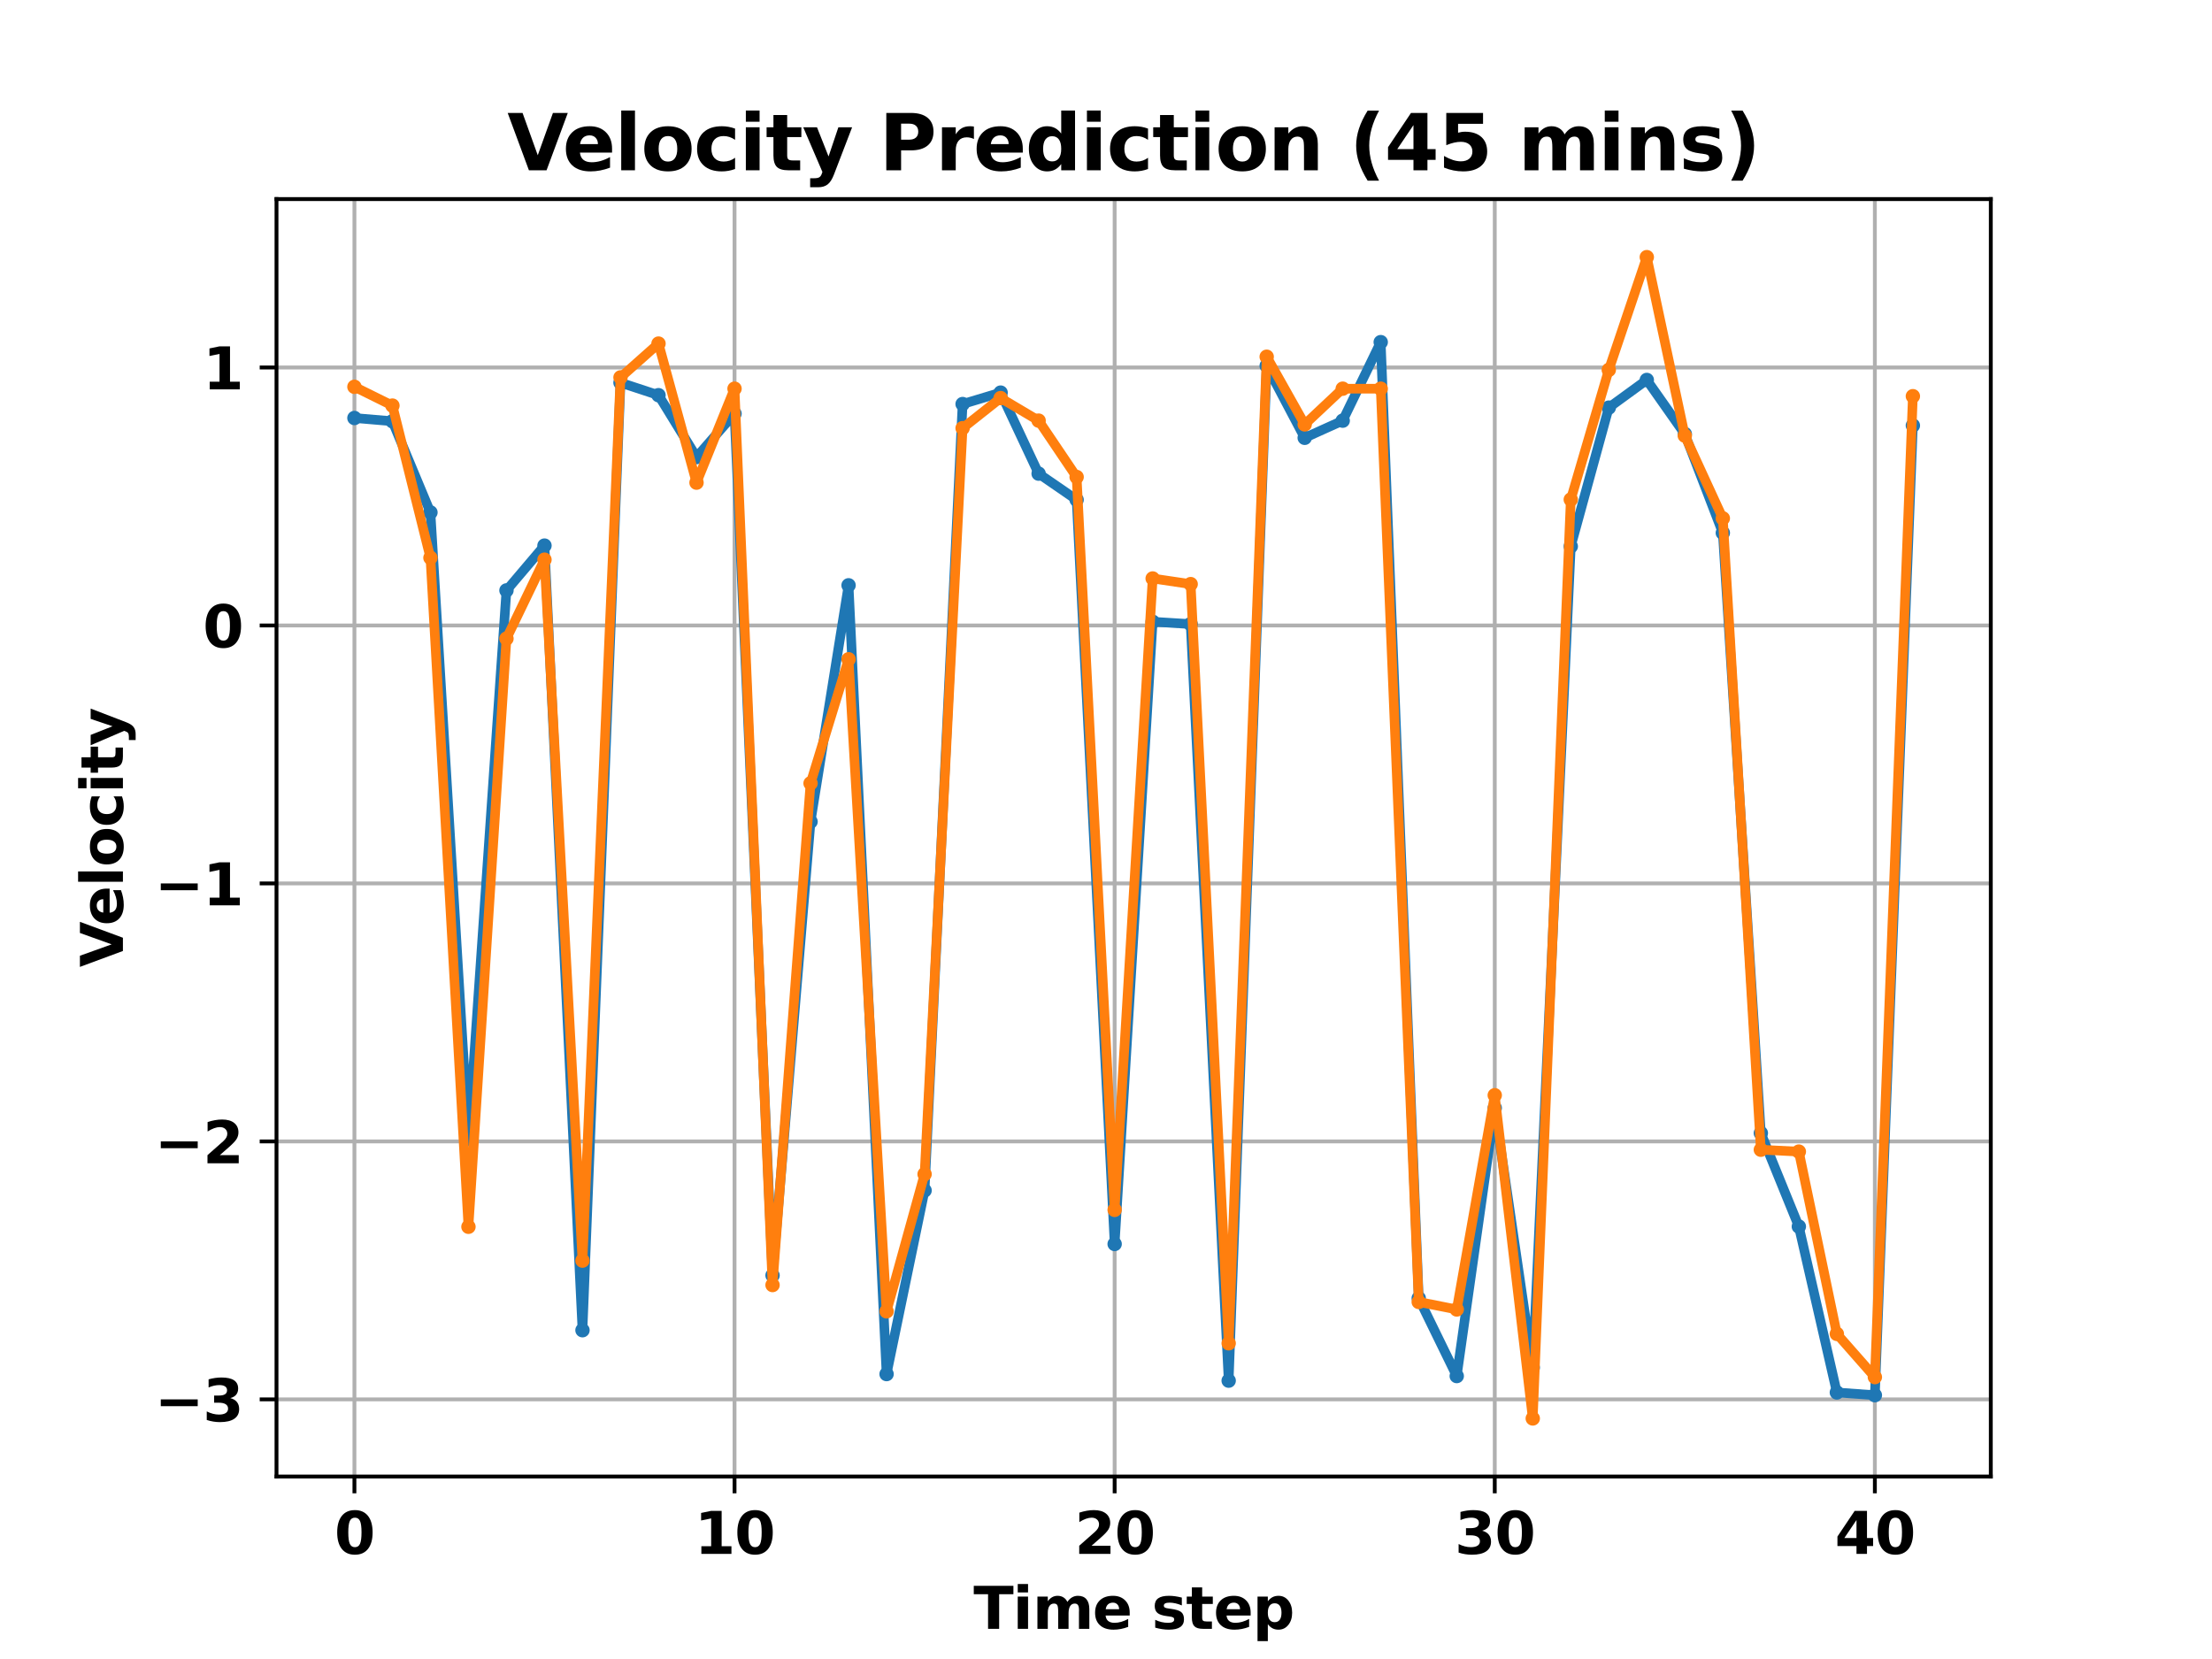 <?xml version="1.0" encoding="utf-8" standalone="no"?>
<!DOCTYPE svg PUBLIC "-//W3C//DTD SVG 1.1//EN"
  "http://www.w3.org/Graphics/SVG/1.1/DTD/svg11.dtd">
<svg xmlns:xlink="http://www.w3.org/1999/xlink" width="460.8pt" height="345.6pt" viewBox="0 0 460.8 345.6" xmlns="http://www.w3.org/2000/svg" version="1.1">
 <defs>
  <style type="text/css">*{stroke-linejoin: round; stroke-linecap: butt}</style>
 </defs>
 <g id="figure_1">
  <g id="patch_1">
   <path d="M 0 345.6 
L 460.8 345.6 
L 460.8 0 
L 0 0 
z
" style="fill: #ffffff"/>
  </g>
  <g id="axes_1">
   <g id="patch_2">
    <path d="M 57.6 307.584 
L 414.72 307.584 
L 414.72 41.472 
L 57.6 41.472 
z
" style="fill: #ffffff"/>
   </g>
   <g id="matplotlib.axis_1">
    <g id="xtick_1">
     <g id="line2d_1">
      <path d="M 73.833 307.584 
L 73.833 41.472 
" clip-path="url(#pe4bb2d89b6)" style="fill: none; stroke: #b0b0b0; stroke-width: 0.8; stroke-linecap: square"/>
     </g>
     <g id="line2d_2">
      <defs>
       <path id="mced9a76385" d="M 0 0 
L 0 3.5 
" style="stroke: #000000; stroke-width: 0.8"/>
      </defs>
      <g>
       <use xlink:href="#mced9a76385" x="73.833" y="307.584" style="stroke: #000000; stroke-width: 0.8"/>
      </g>
     </g>
     <g id="text_1">
      <!-- 0 -->
      <g transform="translate(69.658 323.702) scale(0.12 -0.12)">
       <defs>
        <path id="DejaVuSans-Bold-30" d="M 2944 2338 
Q 2944 3213 2780 3570 
Q 2616 3928 2228 3928 
Q 1841 3928 1675 3570 
Q 1509 3213 1509 2338 
Q 1509 1453 1675 1090 
Q 1841 728 2228 728 
Q 2613 728 2778 1090 
Q 2944 1453 2944 2338 
z
M 4147 2328 
Q 4147 1169 3647 539 
Q 3147 -91 2228 -91 
Q 1306 -91 806 539 
Q 306 1169 306 2328 
Q 306 3491 806 4120 
Q 1306 4750 2228 4750 
Q 3147 4750 3647 4120 
Q 4147 3491 4147 2328 
z
" transform="scale(0.016)"/>
       </defs>
       <use xlink:href="#DejaVuSans-Bold-30"/>
      </g>
     </g>
    </g>
    <g id="xtick_2">
     <g id="line2d_3">
      <path d="M 153.017 307.584 
L 153.017 41.472 
" clip-path="url(#pe4bb2d89b6)" style="fill: none; stroke: #b0b0b0; stroke-width: 0.8; stroke-linecap: square"/>
     </g>
     <g id="line2d_4">
      <g>
       <use xlink:href="#mced9a76385" x="153.017" y="307.584" style="stroke: #000000; stroke-width: 0.8"/>
      </g>
     </g>
     <g id="text_2">
      <!-- 10 -->
      <g transform="translate(144.667 323.702) scale(0.12 -0.12)">
       <defs>
        <path id="DejaVuSans-Bold-31" d="M 750 831 
L 1813 831 
L 1813 3847 
L 722 3622 
L 722 4441 
L 1806 4666 
L 2950 4666 
L 2950 831 
L 4013 831 
L 4013 0 
L 750 0 
L 750 831 
z
" transform="scale(0.016)"/>
       </defs>
       <use xlink:href="#DejaVuSans-Bold-31"/>
       <use xlink:href="#DejaVuSans-Bold-30" x="69.58"/>
      </g>
     </g>
    </g>
    <g id="xtick_3">
     <g id="line2d_5">
      <path d="M 232.201 307.584 
L 232.201 41.472 
" clip-path="url(#pe4bb2d89b6)" style="fill: none; stroke: #b0b0b0; stroke-width: 0.8; stroke-linecap: square"/>
     </g>
     <g id="line2d_6">
      <g>
       <use xlink:href="#mced9a76385" x="232.201" y="307.584" style="stroke: #000000; stroke-width: 0.8"/>
      </g>
     </g>
     <g id="text_3">
      <!-- 20 -->
      <g transform="translate(223.851 323.702) scale(0.12 -0.12)">
       <defs>
        <path id="DejaVuSans-Bold-32" d="M 1844 884 
L 3897 884 
L 3897 0 
L 506 0 
L 506 884 
L 2209 2388 
Q 2438 2594 2547 2791 
Q 2656 2988 2656 3200 
Q 2656 3528 2436 3728 
Q 2216 3928 1850 3928 
Q 1569 3928 1234 3808 
Q 900 3688 519 3450 
L 519 4475 
Q 925 4609 1322 4679 
Q 1719 4750 2100 4750 
Q 2938 4750 3402 4381 
Q 3866 4013 3866 3353 
Q 3866 2972 3669 2642 
Q 3472 2313 2841 1759 
L 1844 884 
z
" transform="scale(0.016)"/>
       </defs>
       <use xlink:href="#DejaVuSans-Bold-32"/>
       <use xlink:href="#DejaVuSans-Bold-30" x="69.58"/>
      </g>
     </g>
    </g>
    <g id="xtick_4">
     <g id="line2d_7">
      <path d="M 311.385 307.584 
L 311.385 41.472 
" clip-path="url(#pe4bb2d89b6)" style="fill: none; stroke: #b0b0b0; stroke-width: 0.8; stroke-linecap: square"/>
     </g>
     <g id="line2d_8">
      <g>
       <use xlink:href="#mced9a76385" x="311.385" y="307.584" style="stroke: #000000; stroke-width: 0.8"/>
      </g>
     </g>
     <g id="text_4">
      <!-- 30 -->
      <g transform="translate(303.035 323.702) scale(0.12 -0.12)">
       <defs>
        <path id="DejaVuSans-Bold-33" d="M 2981 2516 
Q 3453 2394 3698 2092 
Q 3944 1791 3944 1325 
Q 3944 631 3412 270 
Q 2881 -91 1863 -91 
Q 1503 -91 1142 -33 
Q 781 25 428 141 
L 428 1069 
Q 766 900 1098 814 
Q 1431 728 1753 728 
Q 2231 728 2486 893 
Q 2741 1059 2741 1369 
Q 2741 1688 2480 1852 
Q 2219 2016 1709 2016 
L 1228 2016 
L 1228 2791 
L 1734 2791 
Q 2188 2791 2409 2933 
Q 2631 3075 2631 3366 
Q 2631 3634 2415 3781 
Q 2200 3928 1806 3928 
Q 1516 3928 1219 3862 
Q 922 3797 628 3669 
L 628 4550 
Q 984 4650 1334 4700 
Q 1684 4750 2022 4750 
Q 2931 4750 3382 4451 
Q 3834 4153 3834 3553 
Q 3834 3144 3618 2883 
Q 3403 2622 2981 2516 
z
" transform="scale(0.016)"/>
       </defs>
       <use xlink:href="#DejaVuSans-Bold-33"/>
       <use xlink:href="#DejaVuSans-Bold-30" x="69.58"/>
      </g>
     </g>
    </g>
    <g id="xtick_5">
     <g id="line2d_9">
      <path d="M 390.569 307.584 
L 390.569 41.472 
" clip-path="url(#pe4bb2d89b6)" style="fill: none; stroke: #b0b0b0; stroke-width: 0.8; stroke-linecap: square"/>
     </g>
     <g id="line2d_10">
      <g>
       <use xlink:href="#mced9a76385" x="390.569" y="307.584" style="stroke: #000000; stroke-width: 0.8"/>
      </g>
     </g>
     <g id="text_5">
      <!-- 40 -->
      <g transform="translate(382.219 323.702) scale(0.12 -0.12)">
       <defs>
        <path id="DejaVuSans-Bold-34" d="M 2356 3675 
L 1038 1722 
L 2356 1722 
L 2356 3675 
z
M 2156 4666 
L 3494 4666 
L 3494 1722 
L 4159 1722 
L 4159 850 
L 3494 850 
L 3494 0 
L 2356 0 
L 2356 850 
L 288 850 
L 288 1881 
L 2156 4666 
z
" transform="scale(0.016)"/>
       </defs>
       <use xlink:href="#DejaVuSans-Bold-34"/>
       <use xlink:href="#DejaVuSans-Bold-30" x="69.58"/>
      </g>
     </g>
    </g>
    <g id="text_6">
     <!-- Time step -->
     <g transform="translate(202.796 339.316) scale(0.12 -0.12)">
      <defs>
       <path id="DejaVuSans-Bold-54" d="M 31 4666 
L 4331 4666 
L 4331 3756 
L 2784 3756 
L 2784 0 
L 1581 0 
L 1581 3756 
L 31 3756 
L 31 4666 
z
" transform="scale(0.016)"/>
       <path id="DejaVuSans-Bold-69" d="M 538 3500 
L 1656 3500 
L 1656 0 
L 538 0 
L 538 3500 
z
M 538 4863 
L 1656 4863 
L 1656 3950 
L 538 3950 
L 538 4863 
z
" transform="scale(0.016)"/>
       <path id="DejaVuSans-Bold-6d" d="M 3781 2919 
Q 3994 3244 4286 3414 
Q 4578 3584 4928 3584 
Q 5531 3584 5847 3212 
Q 6163 2841 6163 2131 
L 6163 0 
L 5038 0 
L 5038 1825 
Q 5041 1866 5042 1909 
Q 5044 1953 5044 2034 
Q 5044 2406 4934 2573 
Q 4825 2741 4581 2741 
Q 4263 2741 4089 2478 
Q 3916 2216 3909 1719 
L 3909 0 
L 2784 0 
L 2784 1825 
Q 2784 2406 2684 2573 
Q 2584 2741 2328 2741 
Q 2006 2741 1831 2477 
Q 1656 2213 1656 1722 
L 1656 0 
L 531 0 
L 531 3500 
L 1656 3500 
L 1656 2988 
Q 1863 3284 2130 3434 
Q 2397 3584 2719 3584 
Q 3081 3584 3359 3409 
Q 3638 3234 3781 2919 
z
" transform="scale(0.016)"/>
       <path id="DejaVuSans-Bold-65" d="M 4031 1759 
L 4031 1441 
L 1416 1441 
Q 1456 1047 1700 850 
Q 1944 653 2381 653 
Q 2734 653 3104 758 
Q 3475 863 3866 1075 
L 3866 213 
Q 3469 63 3072 -14 
Q 2675 -91 2278 -91 
Q 1328 -91 801 392 
Q 275 875 275 1747 
Q 275 2603 792 3093 
Q 1309 3584 2216 3584 
Q 3041 3584 3536 3087 
Q 4031 2591 4031 1759 
z
M 2881 2131 
Q 2881 2450 2695 2645 
Q 2509 2841 2209 2841 
Q 1884 2841 1681 2658 
Q 1478 2475 1428 2131 
L 2881 2131 
z
" transform="scale(0.016)"/>
       <path id="DejaVuSans-Bold-20" transform="scale(0.016)"/>
       <path id="DejaVuSans-Bold-73" d="M 3272 3391 
L 3272 2541 
Q 2913 2691 2578 2766 
Q 2244 2841 1947 2841 
Q 1628 2841 1473 2761 
Q 1319 2681 1319 2516 
Q 1319 2381 1436 2309 
Q 1553 2238 1856 2203 
L 2053 2175 
Q 2913 2066 3209 1816 
Q 3506 1566 3506 1031 
Q 3506 472 3093 190 
Q 2681 -91 1863 -91 
Q 1516 -91 1145 -36 
Q 775 19 384 128 
L 384 978 
Q 719 816 1070 734 
Q 1422 653 1784 653 
Q 2113 653 2278 743 
Q 2444 834 2444 1013 
Q 2444 1163 2330 1236 
Q 2216 1309 1875 1350 
L 1678 1375 
Q 931 1469 631 1722 
Q 331 1975 331 2491 
Q 331 3047 712 3315 
Q 1094 3584 1881 3584 
Q 2191 3584 2531 3537 
Q 2872 3491 3272 3391 
z
" transform="scale(0.016)"/>
       <path id="DejaVuSans-Bold-74" d="M 1759 4494 
L 1759 3500 
L 2913 3500 
L 2913 2700 
L 1759 2700 
L 1759 1216 
Q 1759 972 1856 886 
Q 1953 800 2241 800 
L 2816 800 
L 2816 0 
L 1856 0 
Q 1194 0 917 276 
Q 641 553 641 1216 
L 641 2700 
L 84 2700 
L 84 3500 
L 641 3500 
L 641 4494 
L 1759 4494 
z
" transform="scale(0.016)"/>
       <path id="DejaVuSans-Bold-70" d="M 1656 506 
L 1656 -1331 
L 538 -1331 
L 538 3500 
L 1656 3500 
L 1656 2988 
Q 1888 3294 2169 3439 
Q 2450 3584 2816 3584 
Q 3463 3584 3878 3070 
Q 4294 2556 4294 1747 
Q 4294 938 3878 423 
Q 3463 -91 2816 -91 
Q 2450 -91 2169 54 
Q 1888 200 1656 506 
z
M 2400 2772 
Q 2041 2772 1848 2508 
Q 1656 2244 1656 1747 
Q 1656 1250 1848 986 
Q 2041 722 2400 722 
Q 2759 722 2948 984 
Q 3138 1247 3138 1747 
Q 3138 2247 2948 2509 
Q 2759 2772 2400 2772 
z
" transform="scale(0.016)"/>
      </defs>
      <use xlink:href="#DejaVuSans-Bold-54"/>
      <use xlink:href="#DejaVuSans-Bold-69" x="68.213"/>
      <use xlink:href="#DejaVuSans-Bold-6d" x="102.49"/>
      <use xlink:href="#DejaVuSans-Bold-65" x="206.689"/>
      <use xlink:href="#DejaVuSans-Bold-20" x="274.512"/>
      <use xlink:href="#DejaVuSans-Bold-73" x="309.326"/>
      <use xlink:href="#DejaVuSans-Bold-74" x="368.848"/>
      <use xlink:href="#DejaVuSans-Bold-65" x="416.65"/>
      <use xlink:href="#DejaVuSans-Bold-70" x="484.473"/>
     </g>
    </g>
   </g>
   <g id="matplotlib.axis_2">
    <g id="ytick_1">
     <g id="line2d_11">
      <path d="M 57.6 291.519 
L 414.72 291.519 
" clip-path="url(#pe4bb2d89b6)" style="fill: none; stroke: #b0b0b0; stroke-width: 0.8; stroke-linecap: square"/>
     </g>
     <g id="line2d_12">
      <defs>
       <path id="mdb44760333" d="M 0 0 
L -3.5 0 
" style="stroke: #000000; stroke-width: 0.8"/>
      </defs>
      <g>
       <use xlink:href="#mdb44760333" x="57.6" y="291.519" style="stroke: #000000; stroke-width: 0.8"/>
      </g>
     </g>
     <g id="text_7">
      <!-- −3 -->
      <g transform="translate(32.195 296.078) scale(0.12 -0.12)">
       <defs>
        <path id="DejaVuSans-Bold-2212" d="M 678 2375 
L 4684 2375 
L 4684 1638 
L 678 1638 
L 678 2375 
z
" transform="scale(0.016)"/>
       </defs>
       <use xlink:href="#DejaVuSans-Bold-2212"/>
       <use xlink:href="#DejaVuSans-Bold-33" x="83.789"/>
      </g>
     </g>
    </g>
    <g id="ytick_2">
     <g id="line2d_13">
      <path d="M 57.6 237.777 
L 414.72 237.777 
" clip-path="url(#pe4bb2d89b6)" style="fill: none; stroke: #b0b0b0; stroke-width: 0.8; stroke-linecap: square"/>
     </g>
     <g id="line2d_14">
      <g>
       <use xlink:href="#mdb44760333" x="57.6" y="237.777" style="stroke: #000000; stroke-width: 0.8"/>
      </g>
     </g>
     <g id="text_8">
      <!-- −2 -->
      <g transform="translate(32.195 242.336) scale(0.12 -0.12)">
       <use xlink:href="#DejaVuSans-Bold-2212"/>
       <use xlink:href="#DejaVuSans-Bold-32" x="83.789"/>
      </g>
     </g>
    </g>
    <g id="ytick_3">
     <g id="line2d_15">
      <path d="M 57.6 184.036 
L 414.72 184.036 
" clip-path="url(#pe4bb2d89b6)" style="fill: none; stroke: #b0b0b0; stroke-width: 0.8; stroke-linecap: square"/>
     </g>
     <g id="line2d_16">
      <g>
       <use xlink:href="#mdb44760333" x="57.6" y="184.036" style="stroke: #000000; stroke-width: 0.8"/>
      </g>
     </g>
     <g id="text_9">
      <!-- −1 -->
      <g transform="translate(32.195 188.595) scale(0.12 -0.12)">
       <use xlink:href="#DejaVuSans-Bold-2212"/>
       <use xlink:href="#DejaVuSans-Bold-31" x="83.789"/>
      </g>
     </g>
    </g>
    <g id="ytick_4">
     <g id="line2d_17">
      <path d="M 57.6 130.294 
L 414.72 130.294 
" clip-path="url(#pe4bb2d89b6)" style="fill: none; stroke: #b0b0b0; stroke-width: 0.8; stroke-linecap: square"/>
     </g>
     <g id="line2d_18">
      <g>
       <use xlink:href="#mdb44760333" x="57.6" y="130.294" style="stroke: #000000; stroke-width: 0.8"/>
      </g>
     </g>
     <g id="text_10">
      <!-- 0 -->
      <g transform="translate(42.251 134.853) scale(0.12 -0.12)">
       <use xlink:href="#DejaVuSans-Bold-30"/>
      </g>
     </g>
    </g>
    <g id="ytick_5">
     <g id="line2d_19">
      <path d="M 57.6 76.553 
L 414.72 76.553 
" clip-path="url(#pe4bb2d89b6)" style="fill: none; stroke: #b0b0b0; stroke-width: 0.8; stroke-linecap: square"/>
     </g>
     <g id="line2d_20">
      <g>
       <use xlink:href="#mdb44760333" x="57.6" y="76.553" style="stroke: #000000; stroke-width: 0.8"/>
      </g>
     </g>
     <g id="text_11">
      <!-- 1 -->
      <g transform="translate(42.251 81.112) scale(0.12 -0.12)">
       <use xlink:href="#DejaVuSans-Bold-31"/>
      </g>
     </g>
    </g>
    <g id="text_12">
     <!-- Velocity -->
     <g transform="translate(25.606 201.483) rotate(-90) scale(0.12 -0.12)">
      <defs>
       <path id="DejaVuSans-Bold-56" d="M 31 4666 
L 1241 4666 
L 2478 1222 
L 3713 4666 
L 4922 4666 
L 3194 0 
L 1759 0 
L 31 4666 
z
" transform="scale(0.016)"/>
       <path id="DejaVuSans-Bold-6c" d="M 538 4863 
L 1656 4863 
L 1656 0 
L 538 0 
L 538 4863 
z
" transform="scale(0.016)"/>
       <path id="DejaVuSans-Bold-6f" d="M 2203 2784 
Q 1831 2784 1636 2517 
Q 1441 2250 1441 1747 
Q 1441 1244 1636 976 
Q 1831 709 2203 709 
Q 2569 709 2762 976 
Q 2956 1244 2956 1747 
Q 2956 2250 2762 2517 
Q 2569 2784 2203 2784 
z
M 2203 3584 
Q 3106 3584 3614 3096 
Q 4122 2609 4122 1747 
Q 4122 884 3614 396 
Q 3106 -91 2203 -91 
Q 1297 -91 786 396 
Q 275 884 275 1747 
Q 275 2609 786 3096 
Q 1297 3584 2203 3584 
z
" transform="scale(0.016)"/>
       <path id="DejaVuSans-Bold-63" d="M 3366 3391 
L 3366 2478 
Q 3138 2634 2908 2709 
Q 2678 2784 2431 2784 
Q 1963 2784 1702 2511 
Q 1441 2238 1441 1747 
Q 1441 1256 1702 982 
Q 1963 709 2431 709 
Q 2694 709 2930 787 
Q 3166 866 3366 1019 
L 3366 103 
Q 3103 6 2833 -42 
Q 2563 -91 2291 -91 
Q 1344 -91 809 395 
Q 275 881 275 1747 
Q 275 2613 809 3098 
Q 1344 3584 2291 3584 
Q 2566 3584 2833 3536 
Q 3100 3488 3366 3391 
z
" transform="scale(0.016)"/>
       <path id="DejaVuSans-Bold-79" d="M 78 3500 
L 1197 3500 
L 2138 1125 
L 2938 3500 
L 4056 3500 
L 2584 -331 
Q 2363 -916 2067 -1148 
Q 1772 -1381 1288 -1381 
L 641 -1381 
L 641 -647 
L 991 -647 
Q 1275 -647 1404 -556 
Q 1534 -466 1606 -231 
L 1638 -134 
L 78 3500 
z
" transform="scale(0.016)"/>
      </defs>
      <use xlink:href="#DejaVuSans-Bold-56"/>
      <use xlink:href="#DejaVuSans-Bold-65" x="71.893"/>
      <use xlink:href="#DejaVuSans-Bold-6c" x="139.715"/>
      <use xlink:href="#DejaVuSans-Bold-6f" x="173.992"/>
      <use xlink:href="#DejaVuSans-Bold-63" x="242.693"/>
      <use xlink:href="#DejaVuSans-Bold-69" x="301.971"/>
      <use xlink:href="#DejaVuSans-Bold-74" x="336.248"/>
      <use xlink:href="#DejaVuSans-Bold-79" x="384.051"/>
     </g>
    </g>
   </g>
   <g id="line2d_21">
    <path d="M 73.833 87.077 
L 81.751 87.751 
L 89.67 106.749 
L 97.588 237.31 
L 105.506 122.993 
L 113.425 113.657 
L 121.343 277.108 
L 129.262 79.715 
L 137.18 82.324 
L 145.098 95.222 
L 153.017 86.171 
L 160.935 265.683 
L 168.854 171.165 
L 176.772 121.929 
L 184.69 286.243 
L 192.609 247.997 
L 200.527 84.171 
L 208.446 81.787 
L 216.364 98.668 
L 224.282 104.114 
L 232.201 259.146 
L 240.119 129.517 
L 248.038 130.01 
L 255.956 287.615 
L 263.874 76.205 
L 271.793 91.203 
L 279.711 87.63 
L 287.63 71.273 
L 295.548 270.438 
L 303.466 286.656 
L 311.385 230.818 
L 319.303 284.902 
L 327.222 113.819 
L 335.14 84.916 
L 343.058 79.152 
L 350.977 90.411 
L 358.895 111.012 
L 366.814 236.044 
L 374.732 255.514 
L 382.65 290.074 
L 390.569 290.647 
L 398.487 88.642 
" clip-path="url(#pe4bb2d89b6)" style="fill: none; stroke: #1f77b4; stroke-width: 2; stroke-linecap: square"/>
    <defs>
     <path id="m9f79e26124" d="M 0 1 
C 0.265 1 0.52 0.895 0.707 0.707 
C 0.895 0.52 1 0.265 1 0 
C 1 -0.265 0.895 -0.52 0.707 -0.707 
C 0.52 -0.895 0.265 -1 0 -1 
C -0.265 -1 -0.52 -0.895 -0.707 -0.707 
C -0.895 -0.52 -1 -0.265 -1 0 
C -1 0.265 -0.895 0.52 -0.707 0.707 
C -0.52 0.895 -0.265 1 0 1 
z
" style="stroke: #1f77b4"/>
    </defs>
    <g clip-path="url(#pe4bb2d89b6)">
     <use xlink:href="#m9f79e26124" x="73.833" y="87.077" style="fill: #1f77b4; stroke: #1f77b4"/>
     <use xlink:href="#m9f79e26124" x="81.751" y="87.751" style="fill: #1f77b4; stroke: #1f77b4"/>
     <use xlink:href="#m9f79e26124" x="89.67" y="106.749" style="fill: #1f77b4; stroke: #1f77b4"/>
     <use xlink:href="#m9f79e26124" x="97.588" y="237.31" style="fill: #1f77b4; stroke: #1f77b4"/>
     <use xlink:href="#m9f79e26124" x="105.506" y="122.993" style="fill: #1f77b4; stroke: #1f77b4"/>
     <use xlink:href="#m9f79e26124" x="113.425" y="113.657" style="fill: #1f77b4; stroke: #1f77b4"/>
     <use xlink:href="#m9f79e26124" x="121.343" y="277.108" style="fill: #1f77b4; stroke: #1f77b4"/>
     <use xlink:href="#m9f79e26124" x="129.262" y="79.715" style="fill: #1f77b4; stroke: #1f77b4"/>
     <use xlink:href="#m9f79e26124" x="137.18" y="82.324" style="fill: #1f77b4; stroke: #1f77b4"/>
     <use xlink:href="#m9f79e26124" x="145.098" y="95.222" style="fill: #1f77b4; stroke: #1f77b4"/>
     <use xlink:href="#m9f79e26124" x="153.017" y="86.171" style="fill: #1f77b4; stroke: #1f77b4"/>
     <use xlink:href="#m9f79e26124" x="160.935" y="265.683" style="fill: #1f77b4; stroke: #1f77b4"/>
     <use xlink:href="#m9f79e26124" x="168.854" y="171.165" style="fill: #1f77b4; stroke: #1f77b4"/>
     <use xlink:href="#m9f79e26124" x="176.772" y="121.929" style="fill: #1f77b4; stroke: #1f77b4"/>
     <use xlink:href="#m9f79e26124" x="184.69" y="286.243" style="fill: #1f77b4; stroke: #1f77b4"/>
     <use xlink:href="#m9f79e26124" x="192.609" y="247.997" style="fill: #1f77b4; stroke: #1f77b4"/>
     <use xlink:href="#m9f79e26124" x="200.527" y="84.171" style="fill: #1f77b4; stroke: #1f77b4"/>
     <use xlink:href="#m9f79e26124" x="208.446" y="81.787" style="fill: #1f77b4; stroke: #1f77b4"/>
     <use xlink:href="#m9f79e26124" x="216.364" y="98.668" style="fill: #1f77b4; stroke: #1f77b4"/>
     <use xlink:href="#m9f79e26124" x="224.282" y="104.114" style="fill: #1f77b4; stroke: #1f77b4"/>
     <use xlink:href="#m9f79e26124" x="232.201" y="259.146" style="fill: #1f77b4; stroke: #1f77b4"/>
     <use xlink:href="#m9f79e26124" x="240.119" y="129.517" style="fill: #1f77b4; stroke: #1f77b4"/>
     <use xlink:href="#m9f79e26124" x="248.038" y="130.01" style="fill: #1f77b4; stroke: #1f77b4"/>
     <use xlink:href="#m9f79e26124" x="255.956" y="287.615" style="fill: #1f77b4; stroke: #1f77b4"/>
     <use xlink:href="#m9f79e26124" x="263.874" y="76.205" style="fill: #1f77b4; stroke: #1f77b4"/>
     <use xlink:href="#m9f79e26124" x="271.793" y="91.203" style="fill: #1f77b4; stroke: #1f77b4"/>
     <use xlink:href="#m9f79e26124" x="279.711" y="87.63" style="fill: #1f77b4; stroke: #1f77b4"/>
     <use xlink:href="#m9f79e26124" x="287.63" y="71.273" style="fill: #1f77b4; stroke: #1f77b4"/>
     <use xlink:href="#m9f79e26124" x="295.548" y="270.438" style="fill: #1f77b4; stroke: #1f77b4"/>
     <use xlink:href="#m9f79e26124" x="303.466" y="286.656" style="fill: #1f77b4; stroke: #1f77b4"/>
     <use xlink:href="#m9f79e26124" x="311.385" y="230.818" style="fill: #1f77b4; stroke: #1f77b4"/>
     <use xlink:href="#m9f79e26124" x="319.303" y="284.902" style="fill: #1f77b4; stroke: #1f77b4"/>
     <use xlink:href="#m9f79e26124" x="327.222" y="113.819" style="fill: #1f77b4; stroke: #1f77b4"/>
     <use xlink:href="#m9f79e26124" x="335.14" y="84.916" style="fill: #1f77b4; stroke: #1f77b4"/>
     <use xlink:href="#m9f79e26124" x="343.058" y="79.152" style="fill: #1f77b4; stroke: #1f77b4"/>
     <use xlink:href="#m9f79e26124" x="350.977" y="90.411" style="fill: #1f77b4; stroke: #1f77b4"/>
     <use xlink:href="#m9f79e26124" x="358.895" y="111.012" style="fill: #1f77b4; stroke: #1f77b4"/>
     <use xlink:href="#m9f79e26124" x="366.814" y="236.044" style="fill: #1f77b4; stroke: #1f77b4"/>
     <use xlink:href="#m9f79e26124" x="374.732" y="255.514" style="fill: #1f77b4; stroke: #1f77b4"/>
     <use xlink:href="#m9f79e26124" x="382.65" y="290.074" style="fill: #1f77b4; stroke: #1f77b4"/>
     <use xlink:href="#m9f79e26124" x="390.569" y="290.647" style="fill: #1f77b4; stroke: #1f77b4"/>
     <use xlink:href="#m9f79e26124" x="398.487" y="88.642" style="fill: #1f77b4; stroke: #1f77b4"/>
    </g>
   </g>
   <g id="line2d_22">
    <path d="M 73.833 80.578 
L 81.751 84.493 
L 89.67 116.201 
L 97.588 255.559 
L 105.506 133.034 
L 113.425 116.592 
L 121.343 262.606 
L 129.262 78.621 
L 137.18 71.575 
L 145.098 100.543 
L 153.017 80.97 
L 160.935 267.695 
L 168.854 163.176 
L 176.772 137.34 
L 184.69 273.175 
L 192.609 244.599 
L 200.527 89.191 
L 208.446 82.927 
L 216.364 87.625 
L 224.282 99.368 
L 232.201 252.036 
L 240.119 120.507 
L 248.038 121.681 
L 255.956 279.83 
L 263.874 74.315 
L 271.793 88.408 
L 279.711 80.97 
L 287.63 80.97 
L 295.548 271.218 
L 303.466 272.784 
L 311.385 228.158 
L 319.303 295.488 
L 327.222 104.066 
L 335.14 77.055 
L 343.058 53.568 
L 350.977 90.756 
L 358.895 107.98 
L 366.814 239.51 
L 374.732 239.901 
L 382.65 277.872 
L 390.569 286.876 
L 398.487 82.536 
" clip-path="url(#pe4bb2d89b6)" style="fill: none; stroke: #ff7f0e; stroke-width: 2; stroke-linecap: square"/>
    <defs>
     <path id="m31f9edd1ba" d="M 0 1 
C 0.265 1 0.52 0.895 0.707 0.707 
C 0.895 0.52 1 0.265 1 0 
C 1 -0.265 0.895 -0.52 0.707 -0.707 
C 0.52 -0.895 0.265 -1 0 -1 
C -0.265 -1 -0.52 -0.895 -0.707 -0.707 
C -0.895 -0.52 -1 -0.265 -1 0 
C -1 0.265 -0.895 0.52 -0.707 0.707 
C -0.52 0.895 -0.265 1 0 1 
z
" style="stroke: #ff7f0e"/>
    </defs>
    <g clip-path="url(#pe4bb2d89b6)">
     <use xlink:href="#m31f9edd1ba" x="73.833" y="80.578" style="fill: #ff7f0e; stroke: #ff7f0e"/>
     <use xlink:href="#m31f9edd1ba" x="81.751" y="84.493" style="fill: #ff7f0e; stroke: #ff7f0e"/>
     <use xlink:href="#m31f9edd1ba" x="89.67" y="116.201" style="fill: #ff7f0e; stroke: #ff7f0e"/>
     <use xlink:href="#m31f9edd1ba" x="97.588" y="255.559" style="fill: #ff7f0e; stroke: #ff7f0e"/>
     <use xlink:href="#m31f9edd1ba" x="105.506" y="133.034" style="fill: #ff7f0e; stroke: #ff7f0e"/>
     <use xlink:href="#m31f9edd1ba" x="113.425" y="116.592" style="fill: #ff7f0e; stroke: #ff7f0e"/>
     <use xlink:href="#m31f9edd1ba" x="121.343" y="262.606" style="fill: #ff7f0e; stroke: #ff7f0e"/>
     <use xlink:href="#m31f9edd1ba" x="129.262" y="78.621" style="fill: #ff7f0e; stroke: #ff7f0e"/>
     <use xlink:href="#m31f9edd1ba" x="137.18" y="71.575" style="fill: #ff7f0e; stroke: #ff7f0e"/>
     <use xlink:href="#m31f9edd1ba" x="145.098" y="100.543" style="fill: #ff7f0e; stroke: #ff7f0e"/>
     <use xlink:href="#m31f9edd1ba" x="153.017" y="80.97" style="fill: #ff7f0e; stroke: #ff7f0e"/>
     <use xlink:href="#m31f9edd1ba" x="160.935" y="267.695" style="fill: #ff7f0e; stroke: #ff7f0e"/>
     <use xlink:href="#m31f9edd1ba" x="168.854" y="163.176" style="fill: #ff7f0e; stroke: #ff7f0e"/>
     <use xlink:href="#m31f9edd1ba" x="176.772" y="137.34" style="fill: #ff7f0e; stroke: #ff7f0e"/>
     <use xlink:href="#m31f9edd1ba" x="184.69" y="273.175" style="fill: #ff7f0e; stroke: #ff7f0e"/>
     <use xlink:href="#m31f9edd1ba" x="192.609" y="244.599" style="fill: #ff7f0e; stroke: #ff7f0e"/>
     <use xlink:href="#m31f9edd1ba" x="200.527" y="89.191" style="fill: #ff7f0e; stroke: #ff7f0e"/>
     <use xlink:href="#m31f9edd1ba" x="208.446" y="82.927" style="fill: #ff7f0e; stroke: #ff7f0e"/>
     <use xlink:href="#m31f9edd1ba" x="216.364" y="87.625" style="fill: #ff7f0e; stroke: #ff7f0e"/>
     <use xlink:href="#m31f9edd1ba" x="224.282" y="99.368" style="fill: #ff7f0e; stroke: #ff7f0e"/>
     <use xlink:href="#m31f9edd1ba" x="232.201" y="252.036" style="fill: #ff7f0e; stroke: #ff7f0e"/>
     <use xlink:href="#m31f9edd1ba" x="240.119" y="120.507" style="fill: #ff7f0e; stroke: #ff7f0e"/>
     <use xlink:href="#m31f9edd1ba" x="248.038" y="121.681" style="fill: #ff7f0e; stroke: #ff7f0e"/>
     <use xlink:href="#m31f9edd1ba" x="255.956" y="279.83" style="fill: #ff7f0e; stroke: #ff7f0e"/>
     <use xlink:href="#m31f9edd1ba" x="263.874" y="74.315" style="fill: #ff7f0e; stroke: #ff7f0e"/>
     <use xlink:href="#m31f9edd1ba" x="271.793" y="88.408" style="fill: #ff7f0e; stroke: #ff7f0e"/>
     <use xlink:href="#m31f9edd1ba" x="279.711" y="80.97" style="fill: #ff7f0e; stroke: #ff7f0e"/>
     <use xlink:href="#m31f9edd1ba" x="287.63" y="80.97" style="fill: #ff7f0e; stroke: #ff7f0e"/>
     <use xlink:href="#m31f9edd1ba" x="295.548" y="271.218" style="fill: #ff7f0e; stroke: #ff7f0e"/>
     <use xlink:href="#m31f9edd1ba" x="303.466" y="272.784" style="fill: #ff7f0e; stroke: #ff7f0e"/>
     <use xlink:href="#m31f9edd1ba" x="311.385" y="228.158" style="fill: #ff7f0e; stroke: #ff7f0e"/>
     <use xlink:href="#m31f9edd1ba" x="319.303" y="295.488" style="fill: #ff7f0e; stroke: #ff7f0e"/>
     <use xlink:href="#m31f9edd1ba" x="327.222" y="104.066" style="fill: #ff7f0e; stroke: #ff7f0e"/>
     <use xlink:href="#m31f9edd1ba" x="335.14" y="77.055" style="fill: #ff7f0e; stroke: #ff7f0e"/>
     <use xlink:href="#m31f9edd1ba" x="343.058" y="53.568" style="fill: #ff7f0e; stroke: #ff7f0e"/>
     <use xlink:href="#m31f9edd1ba" x="350.977" y="90.756" style="fill: #ff7f0e; stroke: #ff7f0e"/>
     <use xlink:href="#m31f9edd1ba" x="358.895" y="107.98" style="fill: #ff7f0e; stroke: #ff7f0e"/>
     <use xlink:href="#m31f9edd1ba" x="366.814" y="239.51" style="fill: #ff7f0e; stroke: #ff7f0e"/>
     <use xlink:href="#m31f9edd1ba" x="374.732" y="239.901" style="fill: #ff7f0e; stroke: #ff7f0e"/>
     <use xlink:href="#m31f9edd1ba" x="382.65" y="277.872" style="fill: #ff7f0e; stroke: #ff7f0e"/>
     <use xlink:href="#m31f9edd1ba" x="390.569" y="286.876" style="fill: #ff7f0e; stroke: #ff7f0e"/>
     <use xlink:href="#m31f9edd1ba" x="398.487" y="82.536" style="fill: #ff7f0e; stroke: #ff7f0e"/>
    </g>
   </g>
   <g id="patch_3">
    <path d="M 57.6 307.584 
L 57.6 41.472 
" style="fill: none; stroke: #000000; stroke-width: 0.8; stroke-linejoin: miter; stroke-linecap: square"/>
   </g>
   <g id="patch_4">
    <path d="M 414.72 307.584 
L 414.72 41.472 
" style="fill: none; stroke: #000000; stroke-width: 0.8; stroke-linejoin: miter; stroke-linecap: square"/>
   </g>
   <g id="patch_5">
    <path d="M 57.6 307.584 
L 414.72 307.584 
" style="fill: none; stroke: #000000; stroke-width: 0.8; stroke-linejoin: miter; stroke-linecap: square"/>
   </g>
   <g id="patch_6">
    <path d="M 57.6 41.472 
L 414.72 41.472 
" style="fill: none; stroke: #000000; stroke-width: 0.8; stroke-linejoin: miter; stroke-linecap: square"/>
   </g>
   <g id="text_13">
    <!-- Velocity Prediction (45 mins) -->
    <g transform="translate(105.681 35.472) scale(0.16 -0.16)">
     <defs>
      <path id="DejaVuSans-Bold-50" d="M 588 4666 
L 2584 4666 
Q 3475 4666 3951 4270 
Q 4428 3875 4428 3144 
Q 4428 2409 3951 2014 
Q 3475 1619 2584 1619 
L 1791 1619 
L 1791 0 
L 588 0 
L 588 4666 
z
M 1791 3794 
L 1791 2491 
L 2456 2491 
Q 2806 2491 2997 2661 
Q 3188 2831 3188 3144 
Q 3188 3456 2997 3625 
Q 2806 3794 2456 3794 
L 1791 3794 
z
" transform="scale(0.016)"/>
      <path id="DejaVuSans-Bold-72" d="M 3138 2547 
Q 2991 2616 2845 2648 
Q 2700 2681 2553 2681 
Q 2122 2681 1889 2404 
Q 1656 2128 1656 1613 
L 1656 0 
L 538 0 
L 538 3500 
L 1656 3500 
L 1656 2925 
Q 1872 3269 2151 3426 
Q 2431 3584 2822 3584 
Q 2878 3584 2943 3579 
Q 3009 3575 3134 3559 
L 3138 2547 
z
" transform="scale(0.016)"/>
      <path id="DejaVuSans-Bold-64" d="M 2919 2988 
L 2919 4863 
L 4044 4863 
L 4044 0 
L 2919 0 
L 2919 506 
Q 2688 197 2409 53 
Q 2131 -91 1766 -91 
Q 1119 -91 703 423 
Q 288 938 288 1747 
Q 288 2556 703 3070 
Q 1119 3584 1766 3584 
Q 2128 3584 2408 3439 
Q 2688 3294 2919 2988 
z
M 2181 722 
Q 2541 722 2730 984 
Q 2919 1247 2919 1747 
Q 2919 2247 2730 2509 
Q 2541 2772 2181 2772 
Q 1825 2772 1636 2509 
Q 1447 2247 1447 1747 
Q 1447 1247 1636 984 
Q 1825 722 2181 722 
z
" transform="scale(0.016)"/>
      <path id="DejaVuSans-Bold-6e" d="M 4056 2131 
L 4056 0 
L 2931 0 
L 2931 347 
L 2931 1631 
Q 2931 2084 2911 2256 
Q 2891 2428 2841 2509 
Q 2775 2619 2662 2680 
Q 2550 2741 2406 2741 
Q 2056 2741 1856 2470 
Q 1656 2200 1656 1722 
L 1656 0 
L 538 0 
L 538 3500 
L 1656 3500 
L 1656 2988 
Q 1909 3294 2193 3439 
Q 2478 3584 2822 3584 
Q 3428 3584 3742 3212 
Q 4056 2841 4056 2131 
z
" transform="scale(0.016)"/>
      <path id="DejaVuSans-Bold-28" d="M 2413 -844 
L 1484 -844 
Q 1006 -72 778 623 
Q 550 1319 550 2003 
Q 550 2688 779 3389 
Q 1009 4091 1484 4856 
L 2413 4856 
Q 2013 4116 1813 3408 
Q 1613 2700 1613 2009 
Q 1613 1319 1811 609 
Q 2009 -100 2413 -844 
z
" transform="scale(0.016)"/>
      <path id="DejaVuSans-Bold-35" d="M 678 4666 
L 3669 4666 
L 3669 3781 
L 1638 3781 
L 1638 3059 
Q 1775 3097 1914 3117 
Q 2053 3138 2203 3138 
Q 3056 3138 3531 2711 
Q 4006 2284 4006 1522 
Q 4006 766 3489 337 
Q 2972 -91 2053 -91 
Q 1656 -91 1267 -14 
Q 878 63 494 219 
L 494 1166 
Q 875 947 1217 837 
Q 1559 728 1863 728 
Q 2300 728 2551 942 
Q 2803 1156 2803 1522 
Q 2803 1891 2551 2103 
Q 2300 2316 1863 2316 
Q 1603 2316 1309 2248 
Q 1016 2181 678 2041 
L 678 4666 
z
" transform="scale(0.016)"/>
      <path id="DejaVuSans-Bold-29" d="M 513 -844 
Q 913 -100 1113 609 
Q 1313 1319 1313 2009 
Q 1313 2700 1113 3408 
Q 913 4116 513 4856 
L 1441 4856 
Q 1916 4091 2145 3389 
Q 2375 2688 2375 2003 
Q 2375 1319 2147 623 
Q 1919 -72 1441 -844 
L 513 -844 
z
" transform="scale(0.016)"/>
     </defs>
     <use xlink:href="#DejaVuSans-Bold-56"/>
     <use xlink:href="#DejaVuSans-Bold-65" x="71.893"/>
     <use xlink:href="#DejaVuSans-Bold-6c" x="139.715"/>
     <use xlink:href="#DejaVuSans-Bold-6f" x="173.992"/>
     <use xlink:href="#DejaVuSans-Bold-63" x="242.693"/>
     <use xlink:href="#DejaVuSans-Bold-69" x="301.971"/>
     <use xlink:href="#DejaVuSans-Bold-74" x="336.248"/>
     <use xlink:href="#DejaVuSans-Bold-79" x="384.051"/>
     <use xlink:href="#DejaVuSans-Bold-20" x="449.236"/>
     <use xlink:href="#DejaVuSans-Bold-50" x="484.051"/>
     <use xlink:href="#DejaVuSans-Bold-72" x="557.342"/>
     <use xlink:href="#DejaVuSans-Bold-65" x="606.658"/>
     <use xlink:href="#DejaVuSans-Bold-64" x="674.48"/>
     <use xlink:href="#DejaVuSans-Bold-69" x="746.062"/>
     <use xlink:href="#DejaVuSans-Bold-63" x="780.34"/>
     <use xlink:href="#DejaVuSans-Bold-74" x="839.617"/>
     <use xlink:href="#DejaVuSans-Bold-69" x="887.42"/>
     <use xlink:href="#DejaVuSans-Bold-6f" x="921.697"/>
     <use xlink:href="#DejaVuSans-Bold-6e" x="990.398"/>
     <use xlink:href="#DejaVuSans-Bold-20" x="1061.59"/>
     <use xlink:href="#DejaVuSans-Bold-28" x="1096.404"/>
     <use xlink:href="#DejaVuSans-Bold-34" x="1142.107"/>
     <use xlink:href="#DejaVuSans-Bold-35" x="1211.688"/>
     <use xlink:href="#DejaVuSans-Bold-20" x="1281.268"/>
     <use xlink:href="#DejaVuSans-Bold-6d" x="1316.082"/>
     <use xlink:href="#DejaVuSans-Bold-69" x="1420.281"/>
     <use xlink:href="#DejaVuSans-Bold-6e" x="1454.559"/>
     <use xlink:href="#DejaVuSans-Bold-73" x="1525.75"/>
     <use xlink:href="#DejaVuSans-Bold-29" x="1585.271"/>
    </g>
   </g>
  </g>
 </g>
 <defs>
  <clipPath id="pe4bb2d89b6">
   <rect x="57.6" y="41.472" width="357.12" height="266.112"/>
  </clipPath>
 </defs>
</svg>
